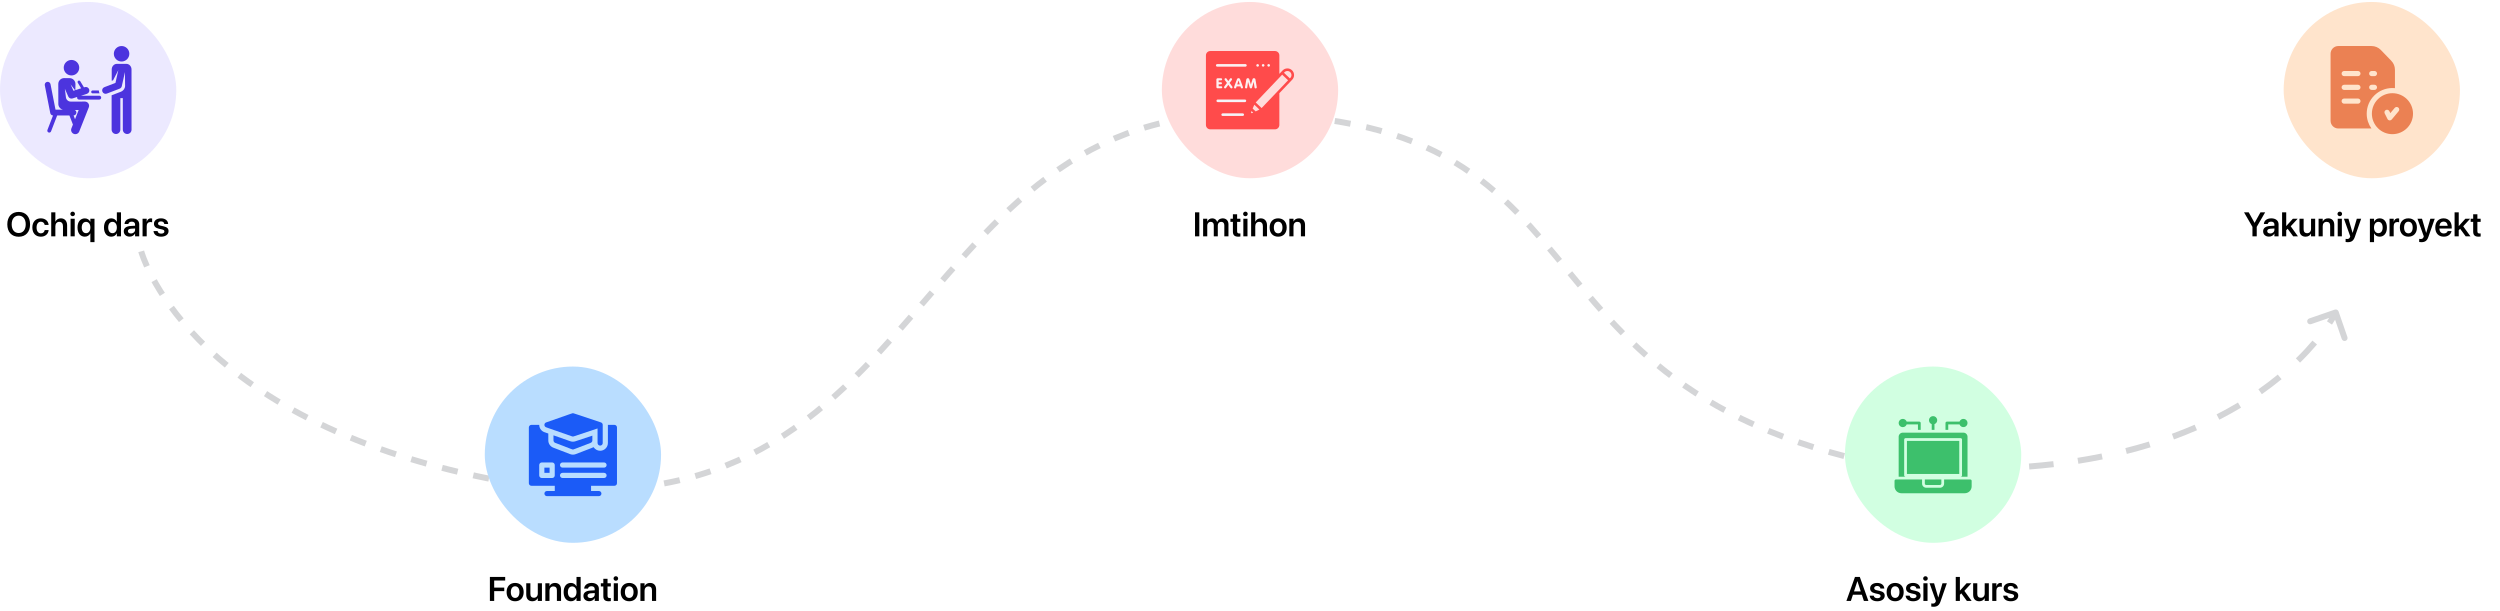 <svg width="1248" height="305" viewBox="0 0 1248 305" fill="none" xmlns="http://www.w3.org/2000/svg">
<path d="M70.5 125.478C70.5 125.478 91.672 206.005 237.953 237.656C463 286.35 446.5 57.013 618.914 57.013C819.5 57.013 738 205.978 972 237.656" stroke="#D4D5D7" stroke-width="3" stroke-dasharray="8 8"/>
<path d="M1167.42 155.487C1167.15 154.704 1166.29 154.289 1165.51 154.56L1152.75 158.973C1151.97 159.244 1151.55 160.099 1151.82 160.881C1152.1 161.664 1152.95 162.079 1153.73 161.809L1165.07 157.886L1169 169.226C1169.27 170.009 1170.12 170.424 1170.9 170.153C1171.69 169.882 1172.1 169.028 1171.83 168.245L1167.42 155.487ZM969.948 235.227C972.047 235.299 974.125 235.356 976.183 235.397L976.242 232.397C974.2 232.357 972.136 232.301 970.052 232.229L969.948 235.227ZM988.478 235.455C992.665 235.411 996.762 235.3 1000.77 235.126L1000.64 232.129C996.665 232.301 992.601 232.411 988.446 232.456L988.478 235.455ZM1013.05 234.381C1017.24 234.052 1021.33 233.653 1025.31 233.189L1024.97 230.209C1021.02 230.669 1016.97 231.064 1012.82 231.39L1013.05 234.381ZM1037.53 231.517C1041.7 230.859 1045.75 230.128 1049.67 229.331L1049.08 226.391C1045.19 227.179 1041.19 227.902 1037.06 228.554L1037.53 231.517ZM1061.7 226.599C1065.81 225.565 1069.76 224.458 1073.58 223.289L1072.7 220.421C1068.93 221.575 1065.02 222.668 1060.97 223.69L1061.7 226.599ZM1085.24 219.37C1089.25 217.899 1093.09 216.36 1096.75 214.769L1095.55 212.017C1091.94 213.586 1088.16 215.103 1084.21 216.553L1085.24 219.37ZM1107.89 209.515C1111.72 207.556 1115.33 205.547 1118.73 203.511L1117.19 200.937C1113.85 202.939 1110.3 204.915 1106.52 206.843L1107.89 209.515ZM1129.11 196.785C1132.68 194.28 1135.96 191.771 1138.96 189.299L1137.06 186.983C1134.11 189.407 1130.9 191.869 1127.39 194.329L1129.11 196.785ZM1148.19 181.029C1151.48 177.816 1154.29 174.76 1156.65 171.966L1154.36 170.028C1152.06 172.753 1149.32 175.739 1146.1 178.882L1148.19 181.029ZM1164.13 162.055C1165.23 160.378 1166.03 159.036 1166.56 158.106C1166.82 157.641 1167.02 157.28 1167.15 157.031C1167.21 156.907 1167.26 156.811 1167.29 156.744C1167.31 156.71 1167.32 156.684 1167.33 156.666C1167.34 156.657 1167.34 156.649 1167.34 156.644C1167.35 156.641 1167.35 156.639 1167.35 156.637C1167.35 156.636 1167.35 156.635 1167.35 156.635C1167.35 156.634 1167.35 156.634 1167.35 156.634C1167.35 156.634 1167.35 156.634 1167.35 156.633C1167.35 156.633 1167.35 156.633 1166 155.978C1164.65 155.322 1164.65 155.322 1164.65 155.322C1164.65 155.322 1164.65 155.321 1164.65 155.321C1164.65 155.321 1164.65 155.321 1164.65 155.321C1164.65 155.321 1164.65 155.321 1164.65 155.321C1164.65 155.321 1164.65 155.322 1164.65 155.323C1164.65 155.325 1164.65 155.329 1164.64 155.335C1164.64 155.346 1164.63 155.366 1164.62 155.392C1164.59 155.446 1164.55 155.528 1164.49 155.639C1164.37 155.86 1164.19 156.193 1163.95 156.63C1163.45 157.503 1162.69 158.786 1161.62 160.403L1164.13 162.055Z" fill="#D4D5D7"/>
<g filter="url(#filter0_b_1593_16331)">
<rect y="0.978" width="88" height="88" rx="44" fill="#DED9FF" fill-opacity="0.56"/>
<g clip-path="url(#clip0_1593_16331)">
<path d="M49.343 45.154H46.245C45.844 45.154 45.52 45.479 45.52 45.88C45.52 46.281 45.844 46.606 46.245 46.606H49.691C49.459 46.137 49.348 45.646 49.343 45.154Z" fill="#4C34DE"/>
<path d="M65.655 34.663C65.655 33.12 64.486 31.869 63.043 31.869H58.385C56.942 31.869 55.772 33.12 55.772 34.663V40.331L56.463 40.065L59.065 34.999L57.643 41.379L52.094 43.514C51.206 43.855 50.767 44.85 51.107 45.735C51.444 46.611 52.435 47.066 53.328 46.722L59.737 44.257C60.273 44.051 60.672 43.59 60.798 43.027L62.368 35.981L62.448 43.008C62.456 43.749 61.853 45.211 60.33 45.797C60.204 45.845 55.833 47.526 55.719 47.57V64.718C55.719 65.921 56.694 66.895 57.896 66.895C59.099 66.895 60.074 65.921 60.074 64.718V48.998H61.313V64.718C61.313 65.921 62.288 66.895 63.49 66.895C64.692 66.895 65.667 65.921 65.667 64.718C65.668 45.661 65.655 34.72 65.655 34.663Z" fill="#4C34DE"/>
<path d="M60.693 30.711C62.828 30.711 64.56 28.98 64.56 26.844C64.56 24.709 62.828 22.977 60.693 22.977C58.557 22.977 56.826 24.709 56.826 26.844C56.826 28.98 58.557 30.711 60.693 30.711Z" fill="#4C34DE"/>
<path d="M35.685 37.663C37.823 37.663 39.556 35.931 39.556 33.793C39.556 31.655 37.823 29.922 35.685 29.922C33.547 29.922 31.814 31.655 31.814 33.793C31.814 35.931 33.547 37.663 35.685 37.663Z" fill="#4C34DE"/>
<path d="M49.547 47.776H40.461L43.388 46.835C44.309 46.538 44.816 45.55 44.52 44.629C44.223 43.707 43.236 43.2 42.314 43.496L41.919 43.623L40.07 40.564C39.863 40.221 39.416 40.111 39.074 40.318C38.73 40.526 38.621 40.972 38.828 41.315L40.499 44.08L37.62 45.006L37.668 41.988C37.694 40.357 36.383 39.017 34.753 39.005L32.052 38.986C30.419 38.974 29.09 40.299 29.094 41.931L29.122 51.889C29.125 53.248 30.063 54.436 31.402 54.743H27.711L25.209 42.012C25.054 41.226 24.291 40.713 23.505 40.868C22.718 41.023 22.206 41.786 22.36 42.572L25.093 56.474C25.224 57.139 25.797 57.621 26.47 57.644L23.679 64.879C23.487 65.377 23.735 65.937 24.234 66.129C24.732 66.322 25.293 66.074 25.485 65.575L28.543 57.646H34.652L36.4 62.179L35.641 64.099C35.214 65.179 35.743 66.402 36.824 66.829C37.904 67.257 39.127 66.727 39.554 65.647L44.331 53.577C44.877 52.197 43.859 50.698 42.374 50.698H42.368C41.685 50.7 37.48 50.712 35.319 50.719C34.099 50.722 33.065 49.818 32.909 48.608L32.909 48.605L32.375 44.307L34.081 48.177C34.443 48.999 35.367 49.414 36.222 49.139L38.549 48.391C38.506 48.5 38.482 48.619 38.482 48.743C38.482 49.278 38.916 49.711 39.449 49.711H49.547C50.082 49.711 50.515 49.278 50.515 48.743C50.515 48.209 50.082 47.776 49.547 47.776ZM37.374 54.921L39.275 54.916L37.451 59.525L36.725 57.643C37.505 57.618 38.129 56.98 38.129 56.194C38.129 55.645 37.824 55.168 37.374 54.921ZM36.653 45.317L35.247 42.128L37.48 45.051L36.653 45.317Z" fill="#4C34DE"/>
</g>
</g>
<path d="M9.334 118.185C12.836 118.185 15.011 115.803 15.011 111.993V111.976C15.011 108.174 12.828 105.792 9.334 105.792C5.847 105.792 3.647 108.174 3.647 111.976V111.993C3.647 115.803 5.831 118.185 9.334 118.185ZM9.334 116.326C7.192 116.326 5.831 114.657 5.831 111.993V111.976C5.831 109.312 7.2 107.651 9.334 107.651C11.475 107.651 12.836 109.32 12.836 111.976V111.993C12.836 114.632 11.5 116.326 9.334 116.326ZM20.398 118.152C22.623 118.152 24.109 116.757 24.267 114.923L24.275 114.865H22.324L22.308 114.939C22.117 115.861 21.453 116.483 20.407 116.483C19.104 116.483 18.257 115.421 18.257 113.586V113.578C18.257 111.777 19.095 110.673 20.398 110.673C21.494 110.673 22.125 111.362 22.299 112.217L22.316 112.292H24.267L24.258 112.225C24.134 110.465 22.689 108.996 20.373 108.996C17.809 108.996 16.148 110.756 16.148 113.562V113.57C16.148 116.392 17.784 118.152 20.398 118.152ZM25.57 117.978H27.637V112.906C27.637 111.627 28.4 110.739 29.571 110.739C30.758 110.739 31.439 111.553 31.439 112.906V117.978H33.505V112.499C33.505 110.374 32.294 108.996 30.401 108.996C29.081 108.996 28.143 109.602 27.686 110.656H27.637V106H25.57V117.978ZM36.27 107.917C36.917 107.917 37.415 107.402 37.415 106.788C37.415 106.157 36.917 105.651 36.27 105.651C35.622 105.651 35.116 106.157 35.116 106.788C35.116 107.402 35.622 107.917 36.27 107.917ZM35.232 117.978H37.299V109.179H35.232V117.978ZM45.11 120.883H47.177V109.179H45.11V110.698H45.06C44.562 109.677 43.599 109.013 42.354 109.013C40.129 109.013 38.693 110.748 38.693 113.562V113.57C38.693 116.392 40.113 118.144 42.321 118.144C43.583 118.144 44.579 117.513 45.068 116.517H45.11V120.883ZM42.968 116.4C41.64 116.4 40.802 115.321 40.802 113.57V113.562C40.802 111.835 41.64 110.756 42.968 110.756C44.247 110.756 45.118 111.852 45.118 113.562V113.57C45.118 115.296 44.255 116.4 42.968 116.4ZM55.544 118.152C56.814 118.152 57.785 117.521 58.283 116.483H58.333V117.978H60.4V106H58.333V110.689H58.283C57.785 109.635 56.781 108.996 55.536 108.996C53.328 108.996 51.908 110.731 51.908 113.57V113.578C51.908 116.409 53.319 118.152 55.544 118.152ZM56.166 116.409C54.838 116.409 54.017 115.33 54.017 113.578V113.57C54.017 111.818 54.847 110.739 56.166 110.739C57.437 110.739 58.333 111.852 58.333 113.57V113.578C58.333 115.305 57.445 116.409 56.166 116.409ZM64.733 118.127C65.895 118.127 66.874 117.546 67.381 116.625H67.431V117.978H69.498V111.926C69.498 110.158 68.078 108.996 65.878 108.996C63.645 108.996 62.292 110.167 62.168 111.727L62.16 111.827H64.077L64.094 111.752C64.227 111.104 64.824 110.648 65.804 110.648C66.85 110.648 67.431 111.188 67.431 112.076V112.682L65.131 112.823C62.998 112.956 61.786 113.894 61.786 115.454V115.471C61.786 117.04 62.973 118.127 64.733 118.127ZM63.845 115.388V115.379C63.845 114.682 64.401 114.242 65.422 114.176L67.431 114.051V114.715C67.431 115.761 66.534 116.55 65.347 116.55C64.442 116.55 63.845 116.11 63.845 115.388ZM71.166 117.978H73.233V112.873C73.233 111.569 73.939 110.831 75.109 110.831C75.457 110.831 75.773 110.88 75.947 110.947V109.079C75.79 109.038 75.549 108.996 75.291 108.996C74.279 108.996 73.548 109.635 73.274 110.698H73.233V109.179H71.166V117.978ZM80.446 118.152C82.605 118.152 84.14 117.04 84.14 115.379V115.371C84.14 114.093 83.435 113.379 81.617 112.972L80.147 112.648C79.234 112.441 78.894 112.109 78.894 111.603V111.594C78.894 110.947 79.467 110.523 80.38 110.523C81.343 110.523 81.907 111.038 81.999 111.744L82.007 111.81H83.933L83.924 111.719C83.85 110.2 82.571 108.996 80.38 108.996C78.255 108.996 76.852 110.083 76.852 111.694V111.702C76.852 113.005 77.699 113.827 79.384 114.201L80.845 114.524C81.758 114.732 82.065 115.031 82.065 115.562V115.57C82.065 116.218 81.459 116.625 80.455 116.625C79.409 116.625 78.836 116.176 78.678 115.421L78.662 115.346H76.628L76.636 115.421C76.819 117.056 78.139 118.152 80.446 118.152Z" fill="black"/>
<g filter="url(#filter1_b_1593_16331)">
<rect x="242" y="182.978" width="88" height="88" rx="44" fill="#B9DDFF"/>
<g clip-path="url(#clip1_1593_16331)">
<path d="M284.721 220.273L276.297 217.324C276.297 220.016 276.274 219.997 276.359 220.251C276.475 220.616 276.752 220.919 277.123 221.061C286.302 224.592 285.657 224.383 286 224.383C286.339 224.383 285.686 224.596 294.876 221.061C295.368 220.872 295.703 220.399 295.703 219.858V217.465L287.223 220.292C286.409 220.563 285.529 220.556 284.721 220.273Z" fill="#1B5BF7"/>
<path d="M272.311 213.143C272.621 213.349 271.583 212.942 285.574 217.838C285.842 217.934 286.134 217.936 286.408 217.845C291.282 216.221 294.396 215.182 298.302 213.88V221.152C298.302 221.508 298.447 221.831 298.681 222.064C299.489 222.872 300.881 222.297 300.881 221.152C300.881 212.361 300.879 212.162 300.879 212.163C300.917 211.613 300.571 211.059 299.999 210.868C286.234 206.28 286.306 206.272 286 206.272C285.683 206.272 285.775 206.275 272.63 210.874C271.65 211.217 271.455 212.532 272.311 213.143Z" fill="#1B5BF7"/>
<path d="M271.756 233.44H274.355V236.038H271.756V233.44Z" fill="#1B5BF7"/>
<path d="M306.711 212.091H303.46V221.152C303.46 223.286 301.724 225.02 299.592 225.02C298.219 225.02 297.011 224.302 296.324 223.221C295.969 223.423 296.559 223.177 287.389 226.704C286.511 227.042 285.522 227.054 284.611 226.704L276.197 223.468C274.703 222.893 273.718 221.46 273.718 219.858V216.422L271.778 215.742C270.228 215.2 269.188 213.733 269.188 212.091H265.289C264.578 212.091 264 212.669 264 213.381V241.216C264 241.928 264.578 242.506 265.289 242.506H276.944V245.104H273.056C272.344 245.104 271.766 245.682 271.766 246.394C271.766 247.106 272.344 247.683 273.056 247.683H298.944C299.656 247.683 300.234 247.106 300.234 246.394C300.234 245.682 299.656 245.104 298.944 245.104H295.056V242.506H306.711C307.422 242.506 308 241.928 308 241.216V213.381C308 212.669 307.422 212.091 306.711 212.091ZM276.934 237.328C276.934 238.04 276.356 238.617 275.645 238.617H270.467C269.755 238.617 269.177 238.04 269.177 237.328V232.15C269.177 231.438 269.755 230.861 270.467 230.861H275.645C276.356 230.861 276.934 231.438 276.934 232.15V237.328ZM301.533 238.617H280.822C280.11 238.617 279.533 238.04 279.533 237.328C279.533 236.616 280.11 236.038 280.822 236.038H301.533C302.245 236.038 302.823 236.616 302.823 237.328C302.823 238.04 302.245 238.617 301.533 238.617ZM301.533 233.44H280.822C280.11 233.44 279.533 232.862 279.533 232.15C279.533 231.438 280.11 230.861 280.822 230.861H301.533C302.245 230.861 302.823 231.438 302.823 232.15C302.823 232.862 302.245 233.44 301.533 233.44Z" fill="#1B5BF7"/>
</g>
</g>
<path d="M244.554 299.978H246.696V295.088H251.718V293.345H246.696V289.801H252.191V288H244.554V299.978ZM257.155 300.152C259.736 300.152 261.413 298.434 261.413 295.578V295.562C261.413 292.723 259.711 290.996 257.146 290.996C254.59 290.996 252.896 292.739 252.896 295.562V295.578C252.896 298.425 254.565 300.152 257.155 300.152ZM257.163 298.483C255.843 298.483 255.005 297.429 255.005 295.578V295.562C255.005 293.735 255.86 292.673 257.146 292.673C258.458 292.673 259.305 293.727 259.305 295.562V295.578C259.305 297.421 258.466 298.483 257.163 298.483ZM265.738 300.152C267.066 300.152 267.971 299.538 268.427 298.6H268.469V299.978H270.536V291.179H268.469V296.275C268.469 297.554 267.713 298.409 266.526 298.409C265.348 298.409 264.767 297.703 264.767 296.458V291.179H262.7V296.865C262.7 298.907 263.804 300.152 265.738 300.152ZM272.237 299.978H274.304V294.873C274.304 293.603 275.06 292.739 276.247 292.739C277.425 292.739 278.006 293.445 278.006 294.698V299.978H280.073V294.283C280.073 292.241 278.969 290.996 277.035 290.996C275.699 290.996 274.802 291.61 274.346 292.557H274.304V291.179H272.237V299.978ZM285.004 300.152C286.274 300.152 287.245 299.521 287.743 298.483H287.793V299.978H289.86V288H287.793V292.689H287.743C287.245 291.635 286.241 290.996 284.996 290.996C282.788 290.996 281.368 292.731 281.368 295.57V295.578C281.368 298.409 282.779 300.152 285.004 300.152ZM285.626 298.409C284.298 298.409 283.477 297.33 283.477 295.578V295.57C283.477 293.818 284.307 292.739 285.626 292.739C286.896 292.739 287.793 293.852 287.793 295.57V295.578C287.793 297.305 286.905 298.409 285.626 298.409ZM294.193 300.127C295.355 300.127 296.334 299.546 296.841 298.625H296.891V299.978H298.958V293.926C298.958 292.158 297.538 290.996 295.338 290.996C293.105 290.996 291.752 292.167 291.628 293.727L291.62 293.827H293.537L293.554 293.752C293.687 293.104 294.284 292.648 295.264 292.648C296.31 292.648 296.891 293.188 296.891 294.076V294.682L294.591 294.823C292.458 294.956 291.246 295.894 291.246 297.454V297.471C291.246 299.04 292.433 300.127 294.193 300.127ZM293.305 297.388V297.379C293.305 296.682 293.861 296.242 294.882 296.176L296.891 296.051V296.715C296.891 297.761 295.994 298.55 294.807 298.55C293.902 298.55 293.305 298.11 293.305 297.388ZM303.896 300.152C304.312 300.152 304.677 300.11 304.917 300.077V298.525C304.776 298.533 304.619 298.558 304.419 298.558C303.664 298.558 303.282 298.284 303.282 297.421V292.772H304.917V291.179H303.282V288.946H301.182V291.179H299.937V292.772H301.182V297.595C301.182 299.405 302.054 300.152 303.896 300.152ZM307.433 289.917C308.08 289.917 308.578 289.402 308.578 288.788C308.578 288.157 308.08 287.651 307.433 287.651C306.785 287.651 306.279 288.157 306.279 288.788C306.279 289.402 306.785 289.917 307.433 289.917ZM306.395 299.978H308.462V291.179H306.395V299.978ZM314.115 300.152C316.696 300.152 318.373 298.434 318.373 295.578V295.562C318.373 292.723 316.671 290.996 314.106 290.996C311.55 290.996 309.856 292.739 309.856 295.562V295.578C309.856 298.425 311.525 300.152 314.115 300.152ZM314.123 298.483C312.803 298.483 311.965 297.429 311.965 295.578V295.562C311.965 293.735 312.82 292.673 314.106 292.673C315.418 292.673 316.265 293.727 316.265 295.562V295.578C316.265 297.421 315.426 298.483 314.123 298.483ZM319.701 299.978H321.768V294.873C321.768 293.603 322.523 292.739 323.71 292.739C324.889 292.739 325.47 293.445 325.47 294.698V299.978H327.537V294.283C327.537 292.241 326.433 290.996 324.499 290.996C323.163 290.996 322.266 291.61 321.81 292.557H321.768V291.179H319.701V299.978Z" fill="black"/>
<rect x="921" y="182.978" width="88" height="88" rx="44" fill="#D1FFE1"/>
<path d="M951.938 220.103H978.062V236.603H951.938V220.103Z" fill="#3DC06C"/>
<path d="M983.562 239.353H970.5V241.415C970.5 241.962 970.283 242.487 969.896 242.873C969.509 243.26 968.985 243.478 968.438 243.478H961.562C961.015 243.478 960.491 243.26 960.104 242.873C959.717 242.487 959.5 241.962 959.5 241.415V239.353H946.438C946.255 239.353 946.08 239.425 945.951 239.554C945.822 239.683 945.75 239.858 945.75 240.04V242.79C945.751 243.701 946.114 244.575 946.758 245.22C947.402 245.864 948.276 246.226 949.188 246.228H980.812C981.724 246.226 982.598 245.864 983.242 245.22C983.886 244.575 984.249 243.701 984.25 242.79V240.04C984.25 239.858 984.178 239.683 984.049 239.554C983.92 239.425 983.745 239.353 983.562 239.353Z" fill="#3DC06C"/>
<path d="M961.562 242.103H968.438C968.62 242.103 968.795 242.03 968.924 241.901C969.053 241.772 969.125 241.597 969.125 241.415V239.353H960.875V241.415C960.875 241.597 960.947 241.772 961.076 241.901C961.205 242.03 961.38 242.103 961.562 242.103Z" fill="#3DC06C"/>
<path d="M949.875 213.228C950.3 213.226 950.714 213.093 951.061 212.847C951.408 212.6 951.67 212.253 951.811 211.853H957.438V214.603H958.813V211.165C958.813 210.983 958.74 210.808 958.611 210.679C958.482 210.55 958.308 210.478 958.125 210.478H951.811C951.685 210.122 951.463 209.808 951.17 209.57C950.877 209.332 950.524 209.179 950.15 209.128C949.776 209.077 949.395 209.13 949.049 209.281C948.703 209.432 948.405 209.675 948.188 209.983C947.971 210.292 947.842 210.654 947.817 211.031C947.792 211.407 947.871 211.784 948.045 212.119C948.219 212.453 948.482 212.734 948.805 212.93C949.127 213.125 949.498 213.228 949.875 213.228Z" fill="#3DC06C"/>
<path d="M964.313 211.726V214.603H965.688V211.726C966.146 211.564 966.533 211.245 966.779 210.825C967.025 210.405 967.115 209.912 967.033 209.433C966.951 208.953 966.701 208.518 966.329 208.205C965.957 207.891 965.487 207.719 965 207.719C964.513 207.719 964.043 207.891 963.671 208.205C963.299 208.518 963.049 208.953 962.967 209.433C962.885 209.912 962.975 210.405 963.221 210.825C963.467 211.245 963.854 211.564 964.313 211.726Z" fill="#3DC06C"/>
<path d="M972.562 211.853H978.189C978.351 212.311 978.67 212.698 979.09 212.944C979.51 213.19 980.003 213.28 980.482 213.198C980.962 213.116 981.397 212.866 981.71 212.494C982.024 212.122 982.196 211.652 982.196 211.165C982.196 210.679 982.024 210.208 981.71 209.836C981.397 209.464 980.962 209.215 980.482 209.132C980.003 209.05 979.51 209.14 979.09 209.386C978.67 209.632 978.351 210.019 978.189 210.478H971.875C971.693 210.478 971.518 210.55 971.389 210.679C971.26 210.808 971.188 210.983 971.188 211.165V214.603H972.562V211.853Z" fill="#3DC06C"/>
<path d="M950.562 237.29V219.415C950.562 219.233 950.635 219.058 950.764 218.929C950.893 218.8 951.068 218.728 951.25 218.728H978.75C978.932 218.728 979.107 218.8 979.236 218.929C979.365 219.058 979.438 219.233 979.438 219.415V237.29C979.438 237.472 979.365 237.647 979.236 237.776C979.107 237.905 978.932 237.978 978.75 237.978H982.188V218.04C982.188 217.493 981.97 216.968 981.583 216.582C981.197 216.195 980.672 215.978 980.125 215.978H949.875C949.328 215.978 948.803 216.195 948.417 216.582C948.03 216.968 947.812 217.493 947.812 218.04V237.978H951.25C951.068 237.978 950.893 237.905 950.764 237.776C950.635 237.647 950.562 237.472 950.562 237.29Z" fill="#3DC06C"/>
<path d="M921.724 299.978H923.965L924.978 296.881H929.436L930.448 299.978H932.698L928.415 288H926.007L921.724 299.978ZM927.186 290.133H927.236L928.896 295.229H925.518L927.186 290.133ZM937.155 300.152C939.313 300.152 940.849 299.04 940.849 297.379V297.371C940.849 296.093 940.144 295.379 938.326 294.972L936.856 294.648C935.943 294.441 935.603 294.109 935.603 293.603V293.594C935.603 292.947 936.176 292.523 937.089 292.523C938.052 292.523 938.616 293.038 938.708 293.744L938.716 293.81H940.642L940.633 293.719C940.559 292.2 939.28 290.996 937.089 290.996C934.964 290.996 933.561 292.083 933.561 293.694V293.702C933.561 295.005 934.408 295.827 936.093 296.201L937.554 296.524C938.467 296.732 938.774 297.031 938.774 297.562V297.57C938.774 298.218 938.168 298.625 937.164 298.625C936.118 298.625 935.545 298.176 935.387 297.421L935.371 297.346H933.337L933.345 297.421C933.528 299.056 934.848 300.152 937.155 300.152ZM946.062 300.152C948.644 300.152 950.32 298.434 950.32 295.578V295.562C950.32 292.723 948.619 290.996 946.054 290.996C943.497 290.996 941.804 292.739 941.804 295.562V295.578C941.804 298.425 943.472 300.152 946.062 300.152ZM946.07 298.483C944.75 298.483 943.912 297.429 943.912 295.578V295.562C943.912 293.735 944.767 292.673 946.054 292.673C947.365 292.673 948.212 293.727 948.212 295.562V295.578C948.212 297.421 947.374 298.483 946.07 298.483ZM955.085 300.152C957.243 300.152 958.779 299.04 958.779 297.379V297.371C958.779 296.093 958.073 295.379 956.255 294.972L954.786 294.648C953.873 294.441 953.533 294.109 953.533 293.603V293.594C953.533 292.947 954.105 292.523 955.019 292.523C955.981 292.523 956.546 293.038 956.637 293.744L956.646 293.81H958.571L958.563 293.719C958.488 292.2 957.21 290.996 955.019 290.996C952.894 290.996 951.491 292.083 951.491 293.694V293.702C951.491 295.005 952.337 295.827 954.022 296.201L955.483 296.524C956.396 296.732 956.704 297.031 956.704 297.562V297.57C956.704 298.218 956.098 298.625 955.093 298.625C954.047 298.625 953.475 298.176 953.317 297.421L953.3 297.346H951.267L951.275 297.421C951.458 299.056 952.777 300.152 955.085 300.152ZM961.194 289.917C961.842 289.917 962.34 289.402 962.34 288.788C962.34 288.157 961.842 287.651 961.194 287.651C960.547 287.651 960.041 288.157 960.041 288.788C960.041 289.402 960.547 289.917 961.194 289.917ZM960.157 299.978H962.224V291.179H960.157V299.978ZM965.162 302.899C966.997 302.899 968.026 302.21 968.698 300.276L971.861 291.179H969.686L967.619 298.218H967.561L965.502 291.179H963.245L966.407 299.986L966.283 300.343C966.017 301.082 965.577 301.306 964.789 301.306C964.498 301.306 964.257 301.264 964.1 301.231V302.808C964.349 302.85 964.764 302.899 965.162 302.899ZM976.31 299.978H978.377V296.923L979.074 296.192L981.855 299.978H984.237L980.61 294.964L984.096 291.179H981.706L978.418 294.831H978.377V288H976.31V299.978ZM988.031 300.152C989.359 300.152 990.264 299.538 990.72 298.6H990.762V299.978H992.829V291.179H990.762V296.275C990.762 297.554 990.006 298.409 988.819 298.409C987.641 298.409 987.06 297.703 987.06 296.458V291.179H984.993V296.865C984.993 298.907 986.097 300.152 988.031 300.152ZM994.53 299.978H996.597V294.873C996.597 293.569 997.303 292.831 998.473 292.831C998.822 292.831 999.137 292.88 999.312 292.947V291.079C999.154 291.038 998.913 290.996 998.656 290.996C997.643 290.996 996.913 291.635 996.639 292.698H996.597V291.179H994.53V299.978ZM1003.81 300.152C1005.97 300.152 1007.5 299.04 1007.5 297.379V297.371C1007.5 296.093 1006.8 295.379 1004.98 294.972L1003.51 294.648C1002.6 294.441 1002.26 294.109 1002.26 293.603V293.594C1002.26 292.947 1002.83 292.523 1003.74 292.523C1004.71 292.523 1005.27 293.038 1005.36 293.744L1005.37 293.81H1007.3L1007.29 293.719C1007.21 292.2 1005.94 290.996 1003.74 290.996C1001.62 290.996 1000.22 292.083 1000.22 293.694V293.702C1000.22 295.005 1001.06 295.827 1002.75 296.201L1004.21 296.524C1005.12 296.732 1005.43 297.031 1005.43 297.562V297.57C1005.43 298.218 1004.82 298.625 1003.82 298.625C1002.77 298.625 1002.2 298.176 1002.04 297.421L1002.03 297.346H999.992L1000 297.421C1000.18 299.056 1001.5 300.152 1003.81 300.152Z" fill="black"/>
<g filter="url(#filter2_b_1593_16331)">
<rect x="580" y="0.978" width="88" height="88" rx="44" fill="#FFDCDB"/>
<path d="M644.969 35.067C644.327 34.455 643.484 34.129 642.59 34.151C641.698 34.172 640.869 34.538 640.257 35.18L639.568 35.904L638.654 36.864V27.65C638.654 26.448 637.674 25.47 636.471 25.47H604.18C602.978 25.47 602 26.448 602 27.65V62.389C602 63.592 602.978 64.571 604.18 64.571H636.471C637.675 64.571 638.654 63.592 638.654 62.389V46.527L638.744 46.433L644.395 40.501C644.403 40.492 644.41 40.483 644.418 40.474L645.082 39.778C646.349 38.448 646.298 36.335 644.969 35.067ZM624.572 55.892L624.765 55.453L625.587 56.235L625.169 56.441C624.947 56.539 624.75 56.528 624.629 56.41C624.534 56.317 624.47 56.131 624.572 55.892ZM626.826 55.621L625.319 54.187L626.158 52.273L628.699 54.694L626.826 55.621ZM637.804 45.537L629.797 53.946L626.853 51.141L627.599 50.358C627.607 50.35 627.616 50.341 627.624 50.331L638.462 38.949C638.464 38.947 638.465 38.946 638.467 38.944L640.061 37.27L643.006 40.075L637.804 45.537ZM644.142 38.882L643.901 39.134L640.956 36.329L641.197 36.076C641.57 35.684 642.075 35.462 642.621 35.449C643.167 35.437 643.682 35.635 644.072 36.007C644.884 36.781 644.915 38.071 644.142 38.882Z" fill="#FF4B4B"/>
<path d="M633.31 33.276H633.327C633.686 33.276 633.976 32.985 633.976 32.627C633.976 32.268 633.686 31.977 633.327 31.977H633.31C632.951 31.977 632.661 32.268 632.661 32.627C632.661 32.985 632.951 33.276 633.31 33.276Z" fill="#FCF0F1"/>
<path d="M630.553 33.276H630.57C630.929 33.276 631.219 32.985 631.219 32.627C631.219 32.268 630.929 31.977 630.57 31.977H630.553C630.195 31.977 629.904 32.268 629.904 32.627C629.904 32.985 630.195 33.276 630.553 33.276Z" fill="#FCF0F1"/>
<path d="M627.797 33.288H627.813C628.172 33.288 628.463 32.997 628.463 32.639C628.463 32.28 628.172 31.989 627.813 31.989H627.797C627.438 31.989 627.147 32.28 627.147 32.639C627.147 32.997 627.438 33.288 627.797 33.288Z" fill="#FCF0F1"/>
<path d="M622.362 32.639C622.362 32.28 622.071 31.989 621.712 31.989H607.65C607.291 31.989 607 32.28 607 32.639C607 32.997 607.291 33.288 607.65 33.288H621.712C622.071 33.288 622.362 32.997 622.362 32.639Z" fill="#FCF0F1"/>
<path d="M607.799 44.077H609.627C609.775 44.077 609.899 44.028 609.998 43.931C610.097 43.834 610.147 43.717 610.147 43.578C610.147 43.504 610.133 43.438 610.105 43.377C610.078 43.317 610.041 43.264 609.995 43.218C609.888 43.117 609.766 43.066 609.627 43.066H608.353V42.075H609.468C609.62 42.075 609.746 42.026 609.846 41.926C609.945 41.827 609.995 41.708 609.995 41.569C609.995 41.435 609.944 41.318 609.842 41.216C609.74 41.115 609.616 41.064 609.468 41.064H608.346V40.108H609.593C609.727 40.108 609.845 40.057 609.946 39.956C610.043 39.845 610.092 39.722 610.092 39.589C610.092 39.45 610.043 39.331 609.946 39.232C609.849 39.133 609.731 39.083 609.593 39.083H607.792C607.635 39.083 607.501 39.141 607.39 39.256C607.279 39.372 607.224 39.506 607.224 39.658V43.509C607.224 43.671 607.279 43.806 607.39 43.914C607.501 44.023 607.637 44.077 607.799 44.077Z" fill="#FDF0F1"/>
<path d="M611.605 44.132C611.789 44.132 611.944 44.042 612.069 43.862L613.163 42.331L614.251 43.862C614.389 44.042 614.546 44.132 614.722 44.132C614.805 44.132 614.879 44.118 614.943 44.09C615.008 44.063 615.068 44.024 615.124 43.973C615.234 43.862 615.29 43.735 615.29 43.592C615.29 43.453 615.248 43.328 615.165 43.218L613.814 41.396L614.915 39.935C614.999 39.815 615.04 39.695 615.04 39.574C615.04 39.422 614.983 39.292 614.867 39.183C614.752 39.075 614.62 39.02 614.472 39.02C614.283 39.02 614.121 39.117 613.988 39.311L613.163 40.489L612.339 39.311C612.2 39.117 612.039 39.02 611.854 39.02C611.697 39.02 611.563 39.076 611.452 39.187C611.341 39.297 611.286 39.427 611.286 39.574C611.286 39.713 611.325 39.833 611.404 39.935L612.512 41.396L611.154 43.218C611.071 43.328 611.03 43.453 611.03 43.592C611.03 43.74 611.087 43.867 611.203 43.973C611.318 44.079 611.452 44.132 611.605 44.132Z" fill="#FDF0F1"/>
<path d="M616.583 44.153C616.865 44.153 617.045 44.024 617.124 43.765L617.31 43.135H619.229L619.43 43.765C619.518 44.019 619.689 44.146 619.942 44.146C620.095 44.146 620.224 44.1 620.33 44.008C620.441 43.901 620.497 43.788 620.497 43.668C620.497 43.548 620.478 43.437 620.441 43.336L619.084 39.644C618.931 39.229 618.661 39.02 618.273 39.02C617.88 39.02 617.608 39.228 617.456 39.644L616.077 43.329C616.045 43.412 616.029 43.504 616.029 43.606C616.029 43.758 616.082 43.888 616.188 43.994C616.294 44.1 616.426 44.153 616.583 44.153ZM618.273 40.184L618.89 42.13L617.629 42.124L618.273 40.184Z" fill="#FDF0F1"/>
<path d="M622.077 44.138C622.4 44.138 622.588 43.96 622.638 43.605L623.033 40.855L623.864 43.688C623.961 43.988 624.153 44.138 624.439 44.138C624.61 44.138 624.736 44.106 624.817 44.041C624.897 43.977 624.963 43.859 625.014 43.688L625.845 40.855L626.247 43.605C626.302 43.96 626.492 44.138 626.815 44.138C626.976 44.138 627.11 44.084 627.217 43.975C627.323 43.867 627.376 43.727 627.376 43.556L627.362 43.445L626.718 39.622C626.686 39.451 626.599 39.309 626.458 39.196C626.317 39.083 626.157 39.026 625.977 39.026C625.593 39.026 625.347 39.213 625.236 39.587L624.439 42.226L623.656 39.587C623.537 39.213 623.289 39.026 622.915 39.026C622.731 39.026 622.567 39.084 622.424 39.2C622.28 39.315 622.195 39.456 622.167 39.622L621.523 43.445C621.514 43.469 621.509 43.505 621.509 43.556C621.509 43.722 621.562 43.861 621.669 43.972C621.775 44.083 621.911 44.138 622.077 44.138Z" fill="#FDF0F1"/>
<path d="M621.455 49.675H607.907C607.548 49.675 607.257 49.965 607.257 50.324C607.257 50.683 607.548 50.974 607.907 50.974H621.454C621.813 50.974 622.104 50.683 622.104 50.324C622.104 49.965 621.813 49.675 621.455 49.675Z" fill="#F5F3F7"/>
<path d="M609.707 57.24C609.707 57.599 609.997 57.89 610.356 57.89H620.363C620.722 57.89 621.012 57.599 621.012 57.24C621.012 56.882 620.722 56.591 620.363 56.591H610.356C609.997 56.591 609.707 56.882 609.707 57.24Z" fill="#F5F3F7"/>
</g>
<path d="M596.554 117.978H598.696V106H596.554V117.978ZM600.597 117.978H602.664V112.59C602.664 111.52 603.361 110.739 604.357 110.739C605.32 110.739 605.917 111.354 605.917 112.341V117.978H607.926V112.541C607.926 111.478 608.607 110.739 609.603 110.739C610.616 110.739 611.18 111.362 611.18 112.449V117.978H613.247V111.935C613.247 110.175 612.11 108.996 610.375 108.996C609.105 108.996 608.059 109.677 607.636 110.772H607.586C607.262 109.644 606.374 108.996 605.146 108.996C603.983 108.996 603.079 109.627 602.705 110.59H602.664V109.179H600.597V117.978ZM618.178 118.152C618.593 118.152 618.958 118.11 619.199 118.077V116.525C619.058 116.533 618.9 116.558 618.701 116.558C617.945 116.558 617.563 116.284 617.563 115.421V110.772H619.199V109.179H617.563V106.946H615.463V109.179H614.218V110.772H615.463V115.595C615.463 117.405 616.335 118.152 618.178 118.152ZM621.714 107.917C622.361 107.917 622.859 107.402 622.859 106.788C622.859 106.157 622.361 105.651 621.714 105.651C621.066 105.651 620.56 106.157 620.56 106.788C620.56 107.402 621.066 107.917 621.714 107.917ZM620.676 117.978H622.743V109.179H620.676V117.978ZM624.561 117.978H626.628V112.906C626.628 111.627 627.392 110.739 628.562 110.739C629.749 110.739 630.43 111.553 630.43 112.906V117.978H632.497V112.499C632.497 110.374 631.285 108.996 629.392 108.996C628.072 108.996 627.134 109.602 626.678 110.656H626.628V106H624.561V117.978ZM638.058 118.152C640.64 118.152 642.316 116.434 642.316 113.578V113.562C642.316 110.723 640.615 108.996 638.05 108.996C635.493 108.996 633.8 110.739 633.8 113.562V113.578C633.8 116.425 635.468 118.152 638.058 118.152ZM638.066 116.483C636.747 116.483 635.908 115.429 635.908 113.578V113.562C635.908 111.735 636.763 110.673 638.05 110.673C639.361 110.673 640.208 111.727 640.208 113.562V113.578C640.208 115.421 639.37 116.483 638.066 116.483ZM643.645 117.978H645.711V112.873C645.711 111.603 646.467 110.739 647.654 110.739C648.833 110.739 649.414 111.445 649.414 112.698V117.978H651.48V112.283C651.48 110.241 650.376 108.996 648.442 108.996C647.106 108.996 646.209 109.61 645.753 110.557H645.711V109.179H643.645V117.978Z" fill="black"/>
<rect x="1140" y="0.978" width="88" height="88" rx="44" fill="#FFE4CC"/>
<path d="M1194.27 46.524C1188.63 46.524 1184.04 51.112 1184.04 56.751C1184.04 62.39 1188.63 66.978 1194.27 66.978C1199.96 66.978 1204.58 62.39 1204.58 56.751C1204.58 51.112 1199.96 46.524 1194.27 46.524ZM1197.41 55.514L1193.97 59.639C1193.72 59.934 1193.36 60.102 1192.98 60.102C1192.93 60.102 1192.88 60.1 1192.83 60.094C1192.4 60.044 1192.02 59.779 1191.83 59.39L1190.45 56.64C1190.13 56.003 1190.39 55.229 1191.03 54.91C1191.67 54.592 1192.44 54.85 1192.76 55.487L1193.25 56.474L1195.43 53.863C1195.88 53.316 1196.7 53.243 1197.24 53.698C1197.79 54.154 1197.86 54.967 1197.41 55.514Z" fill="#EB8153"/>
<path d="M1193.71 30.321L1188.48 24.912C1188.48 24.91 1188.48 24.907 1188.48 24.904C1187.27 23.68 1185.6 22.977 1183.88 22.977H1167.29C1165.15 22.977 1163.42 24.712 1163.42 26.845V60.274C1163.42 62.407 1165.15 64.142 1167.29 64.142H1183.82C1182.34 62.052 1181.46 59.502 1181.46 56.751C1181.46 49.69 1187.21 43.946 1194.27 43.946C1194.7 43.946 1195.13 43.968 1195.56 44.01V34.835C1195.56 33.136 1194.9 31.534 1193.71 30.321ZM1177.08 51.767H1170.21C1169.5 51.767 1168.92 51.189 1168.92 50.477C1168.92 49.766 1169.5 49.188 1170.21 49.188H1177.08C1177.79 49.188 1178.37 49.766 1178.37 50.477C1178.37 51.189 1177.79 51.767 1177.08 51.767ZM1177.08 44.892H1170.21C1169.5 44.892 1168.92 44.314 1168.92 43.602C1168.92 42.891 1169.5 42.313 1170.21 42.313H1177.08C1177.79 42.313 1178.37 42.891 1178.37 43.602C1178.37 44.314 1177.79 44.892 1177.08 44.892ZM1177.08 38.017H1170.21C1169.5 38.017 1168.92 37.439 1168.92 36.727C1168.92 36.016 1169.5 35.438 1170.21 35.438H1177.08C1177.79 35.438 1178.37 36.016 1178.37 36.727C1178.37 37.439 1177.79 38.017 1177.08 38.017ZM1185.33 44.892H1183.96C1183.25 44.892 1182.67 44.314 1182.67 43.602C1182.67 42.891 1183.25 42.313 1183.96 42.313H1185.33C1186.04 42.313 1186.62 42.891 1186.62 43.602C1186.62 44.314 1186.04 44.892 1185.33 44.892ZM1185.33 38.017H1183.96C1183.25 38.017 1182.67 37.439 1182.67 36.727C1182.67 36.016 1183.25 35.438 1183.96 35.438H1185.33C1186.04 35.438 1186.62 36.016 1186.62 36.727C1186.62 37.439 1186.04 38.017 1185.33 38.017Z" fill="#EB8153"/>
<path d="M1124.42 117.978H1126.56V113.254L1130.76 106H1128.42L1125.52 111.212H1125.46L1122.56 106H1120.22L1124.42 113.254V117.978ZM1132.69 118.127C1133.85 118.127 1134.83 117.546 1135.34 116.625H1135.39V117.978H1137.46V111.926C1137.46 110.158 1136.04 108.996 1133.84 108.996C1131.6 108.996 1130.25 110.167 1130.13 111.727L1130.12 111.827H1132.04L1132.05 111.752C1132.19 111.104 1132.78 110.648 1133.76 110.648C1134.81 110.648 1135.39 111.188 1135.39 112.076V112.682L1133.09 112.823C1130.96 112.956 1129.75 113.894 1129.75 115.454V115.471C1129.75 117.04 1130.93 118.127 1132.69 118.127ZM1131.8 115.388V115.379C1131.8 114.682 1132.36 114.242 1133.38 114.176L1135.39 114.051V114.715C1135.39 115.761 1134.49 116.55 1133.31 116.55C1132.4 116.55 1131.8 116.11 1131.8 115.388ZM1139.22 117.978H1141.28V114.923L1141.98 114.192L1144.76 117.978H1147.14L1143.52 112.964L1147 109.179H1144.61L1141.32 112.831H1141.28V106H1139.22V117.978ZM1150.94 118.152C1152.27 118.152 1153.17 117.538 1153.63 116.6H1153.67V117.978H1155.73V109.179H1153.67V114.275C1153.67 115.554 1152.91 116.409 1151.73 116.409C1150.55 116.409 1149.97 115.703 1149.97 114.458V109.179H1147.9V114.865C1147.9 116.907 1149 118.152 1150.94 118.152ZM1157.44 117.978H1159.5V112.873C1159.5 111.603 1160.26 110.739 1161.45 110.739C1162.62 110.739 1163.21 111.445 1163.21 112.698V117.978H1165.27V112.283C1165.27 110.241 1164.17 108.996 1162.23 108.996C1160.9 108.996 1160 109.61 1159.54 110.557H1159.5V109.179H1157.44V117.978ZM1168.03 107.917C1168.68 107.917 1169.17 107.402 1169.17 106.788C1169.17 106.157 1168.68 105.651 1168.03 105.651C1167.38 105.651 1166.87 106.157 1166.87 106.788C1166.87 107.402 1167.38 107.917 1168.03 107.917ZM1166.99 117.978H1169.06V109.179H1166.99V117.978ZM1172 120.899C1173.83 120.899 1174.86 120.21 1175.53 118.276L1178.69 109.179H1176.52L1174.45 116.218H1174.4L1172.34 109.179H1170.08L1173.24 117.986L1173.12 118.343C1172.85 119.082 1172.41 119.306 1171.62 119.306C1171.33 119.306 1171.09 119.264 1170.93 119.231V120.808C1171.18 120.85 1171.6 120.899 1172 120.899ZM1183.05 120.883H1185.12V116.492H1185.16C1185.66 117.521 1186.66 118.152 1187.92 118.152C1190.12 118.152 1191.54 116.409 1191.54 113.586V113.578C1191.54 110.739 1190.12 108.996 1187.89 108.996C1186.63 108.996 1185.67 109.644 1185.16 110.698H1185.12V109.179H1183.05V120.883ZM1187.28 116.409C1186 116.409 1185.1 115.305 1185.1 113.586V113.578C1185.1 111.852 1186 110.739 1187.28 110.739C1188.6 110.739 1189.43 111.818 1189.43 113.578V113.586C1189.43 115.321 1188.6 116.409 1187.28 116.409ZM1192.86 117.978H1194.93V112.873C1194.93 111.569 1195.64 110.831 1196.81 110.831C1197.16 110.831 1197.47 110.88 1197.65 110.947V109.079C1197.49 109.038 1197.25 108.996 1196.99 108.996C1195.98 108.996 1195.25 109.635 1194.97 110.698H1194.93V109.179H1192.86V117.978ZM1202.27 118.152C1204.85 118.152 1206.53 116.434 1206.53 113.578V113.562C1206.53 110.723 1204.83 108.996 1202.26 108.996C1199.7 108.996 1198.01 110.739 1198.01 113.562V113.578C1198.01 116.425 1199.68 118.152 1202.27 118.152ZM1202.28 116.483C1200.96 116.483 1200.12 115.429 1200.12 113.578V113.562C1200.12 111.735 1200.97 110.673 1202.26 110.673C1203.57 110.673 1204.42 111.727 1204.42 113.562V113.578C1204.42 115.421 1203.58 116.483 1202.28 116.483ZM1208.72 120.899C1210.55 120.899 1211.58 120.21 1212.25 118.276L1215.42 109.179H1213.24L1211.18 116.218H1211.12L1209.06 109.179H1206.8L1209.96 117.986L1209.84 118.343C1209.57 119.082 1209.13 119.306 1208.35 119.306C1208.05 119.306 1207.81 119.264 1207.66 119.231V120.808C1207.91 120.85 1208.32 120.899 1208.72 120.899ZM1219.92 118.152C1222.22 118.152 1223.52 116.791 1223.79 115.438L1223.82 115.346H1221.88L1221.87 115.404C1221.67 115.994 1221 116.542 1219.97 116.542C1218.62 116.542 1217.77 115.628 1217.74 114.084H1223.9V113.42C1223.9 110.764 1222.34 108.996 1219.83 108.996C1217.31 108.996 1215.69 110.822 1215.69 113.595V113.603C1215.69 116.4 1217.29 118.152 1219.92 118.152ZM1219.85 110.615C1220.95 110.615 1221.74 111.312 1221.89 112.707H1217.77C1217.93 111.354 1218.75 110.615 1219.85 110.615ZM1225.33 117.978H1227.4V114.923L1228.09 114.192L1230.87 117.978H1233.26L1229.63 112.964L1233.11 109.179H1230.72L1227.44 112.831H1227.4V106H1225.33V117.978ZM1237.32 118.152C1237.74 118.152 1238.1 118.11 1238.34 118.077V116.525C1238.2 116.533 1238.05 116.558 1237.85 116.558C1237.09 116.558 1236.71 116.284 1236.71 115.421V110.772H1238.34V109.179H1236.71V106.946H1234.61V109.179H1233.36V110.772H1234.61V115.595C1234.61 117.405 1235.48 118.152 1237.32 118.152Z" fill="black"/>
<defs>
<filter id="filter0_b_1593_16331" x="-100" y="-99.022" width="288" height="288" filterUnits="userSpaceOnUse" color-interpolation-filters="sRGB">
<feFlood flood-opacity="0" result="BackgroundImageFix"/>
<feGaussianBlur in="BackgroundImageFix" stdDeviation="50"/>
<feComposite in2="SourceAlpha" operator="in" result="effect1_backgroundBlur_1593_16331"/>
<feBlend mode="normal" in="SourceGraphic" in2="effect1_backgroundBlur_1593_16331" result="shape"/>
</filter>
<filter id="filter1_b_1593_16331" x="142" y="82.978" width="288" height="288" filterUnits="userSpaceOnUse" color-interpolation-filters="sRGB">
<feFlood flood-opacity="0" result="BackgroundImageFix"/>
<feGaussianBlur in="BackgroundImageFix" stdDeviation="50"/>
<feComposite in2="SourceAlpha" operator="in" result="effect1_backgroundBlur_1593_16331"/>
<feBlend mode="normal" in="SourceGraphic" in2="effect1_backgroundBlur_1593_16331" result="shape"/>
</filter>
<filter id="filter2_b_1593_16331" x="480" y="-99.022" width="288" height="288" filterUnits="userSpaceOnUse" color-interpolation-filters="sRGB">
<feFlood flood-opacity="0" result="BackgroundImageFix"/>
<feGaussianBlur in="BackgroundImageFix" stdDeviation="50"/>
<feComposite in2="SourceAlpha" operator="in" result="effect1_backgroundBlur_1593_16331"/>
<feBlend mode="normal" in="SourceGraphic" in2="effect1_backgroundBlur_1593_16331" result="shape"/>
</filter>
<clipPath id="clip0_1593_16331">
<rect width="44" height="44" fill="white" transform="translate(22 22.977)"/>
</clipPath>
<clipPath id="clip1_1593_16331">
<rect width="44" height="44" fill="white" transform="translate(264 204.978)"/>
</clipPath>
</defs>
</svg>
